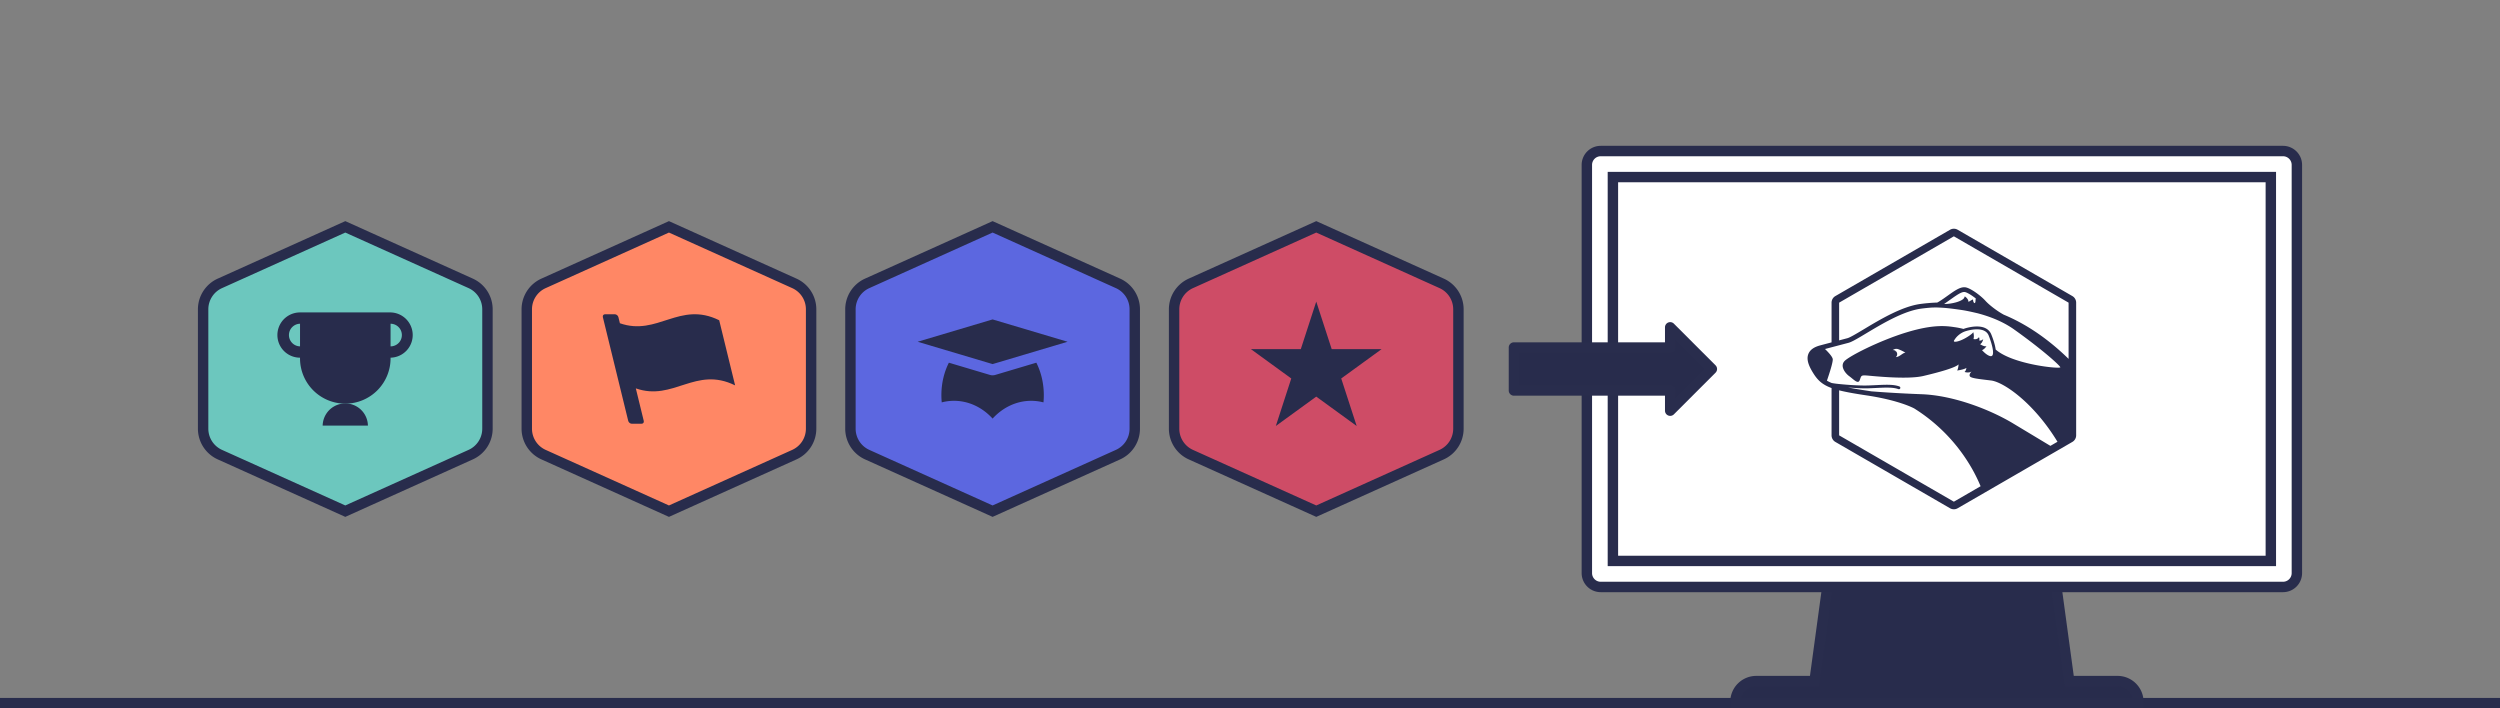 <svg xmlns="http://www.w3.org/2000/svg" xmlns:xlink="http://www.w3.org/1999/xlink" width="480" height="136" viewBox="0 0 480 136">
    <rect x="0" y="0" width="480" height="136" fill="#808080" stroke="none"/>
    <defs>
        <path id="a" d="M0 108h480V0H0z"/>
    </defs>
    <g fill="none" fill-rule="evenodd">
        <path fill="#282C4C" d="M0 136h480v-2H0z"/>
        <g transform="translate(0 28)">
            <path fill="#282C4C" d="M372.839 66.309a7.608 7.608 0 0 1-7.61-7.608 7.608 7.608 0 0 1 7.61-7.61 7.608 7.608 0 0 1 7.608 7.61 7.608 7.608 0 0 1-7.608 7.608zm24.453 36.462l-8.761-64.36h-31.385l-8.761 64.36h-11.187a3.99 3.99 0 0 0-3.99 3.989v.24h77.358v-.24a3.99 3.99 0 0 0-3.99-3.99h-9.284z"/>
            <path fill="#292D4D" d="M372.839 52.092a6.616 6.616 0 0 0-6.61 6.608 6.616 6.616 0 0 0 6.61 6.609 6.616 6.616 0 0 0 6.608-6.61 6.616 6.616 0 0 0-6.608-6.607zm0 15.217c-4.747 0-8.61-3.862-8.61-8.61 0-4.746 3.863-8.607 8.61-8.607s8.608 3.86 8.608 8.608c0 4.747-3.861 8.609-8.608 8.609zm-38.532 38.69h75.16a2.995 2.995 0 0 0-2.891-2.228h-10.157l-8.761-64.361h-29.64l-8.76 64.36h-12.06a2.995 2.995 0 0 0-2.891 2.23zm77.259 2h-79.357v-1.24a4.995 4.995 0 0 1 4.989-4.988h10.314l8.76-64.361h33.132l8.76 64.36h8.412a4.995 4.995 0 0 1 4.99 4.99V108z"/>
            <path fill="#FFF" d="M438.34 84.697H307.337a2.658 2.658 0 0 1-2.66-2.659V3.66A2.658 2.658 0 0 1 307.337 1H438.34A2.658 2.658 0 0 1 441 3.66v78.378a2.658 2.658 0 0 1-2.66 2.66"/>
            <path fill="#282C4C" d="M307.336 2a1.66 1.66 0 0 0-1.66 1.659v78.379a1.66 1.66 0 0 0 1.66 1.659H438.34A1.66 1.66 0 0 0 440 82.038V3.659A1.66 1.66 0 0 0 438.34 2H307.337zM438.34 85.697H307.336a3.663 3.663 0 0 1-3.66-3.659V3.659A3.663 3.663 0 0 1 307.337 0H438.34A3.664 3.664 0 0 1 442 3.659v78.379a3.663 3.663 0 0 1-3.66 3.659z"/>
            <mask id="b" fill="#fff">
                <use xlink:href="#a"/>
            </mask>
            <path fill="#FFF" d="M309.677 79.697H436V6H309.677z" mask="url(#b)"/>
            <path fill="#282C4C" d="M310.677 78.697H435V7H310.677v71.697zm-2 2H437V5H308.677v75.697z" mask="url(#b)"/>
            <path fill="#282C4C" d="M397.169 40.906c-3.93-3.836-8.12-6.693-12.462-8.492a.449.449 0 0 0-.094-.056c-1.485-.826-2.874-2.005-3.387-2.58-.888-.993-2.757-2.37-3.746-2.59a1.6 1.6 0 0 0-.348-.039c-.91 0-1.93.728-3.22 1.65-.25.177-.508.362-.775.548-.67.466-1.016.662-1.194.743a31.945 31.945 0 0 0-3.239.273c-3.57.487-7.772 3.008-10.84 4.85-1.363.816-2.65 1.588-3.168 1.723l-1.583.416V30.11l22.029-12.738 22.027 12.738v10.796zm-23.892-10.544l.078-.055.077-.055.223-.158c.135-.093.262-.184.393-.278.13-.092.267-.187.392-.277.208-.149.412-.294.609-.432.196-.137.387-.266.568-.385.608-.395 1.128-.663 1.515-.663.054 0 .103.006.15.016.41.092 1.11.512 1.785 1.012.097.072.193.145.288.218a1.32 1.32 0 0 0-.028.142 2.594 2.594 0 0 0-.03.331.889.889 0 0 1-.06.31c-.03.07-.067.106-.102.106a.171.171 0 0 1-.07-.02c-.143-.08-.21-.348-.223-.435l-.034-.252-.227.113c-.096.048-.196.108-.296.166a5.152 5.152 0 0 1-.18.105 1.487 1.487 0 0 1-.17.082.786.786 0 0 0-.06-.33.969.969 0 0 0-.073-.149 1.586 1.586 0 0 0-.366-.422l-.158-.125-.032-.026-.092.224c-.308.745-2.457 1.24-3.742 1.24-.047 0-.092 0-.135-.003zm-9.081 9.331a.757.757 0 0 0-.166-.247h-.002a.468.468 0 0 0-.107-.014c-.018 0-.034.003-.051.005a.94.94 0 0 1 .087-.054.754.754 0 0 0-.475-.164c-.028 0-.054.005-.082.008a1.37 1.37 0 0 1 .366-.193c.115-.039.223-.056.325-.056.148 0 .282.033.4.074.062.021.118.044.17.067.054.022.104.045.15.062.369.15 1.034.518 1.034.518-.066.01-.127.026-.19.048a1.754 1.754 0 0 0-.353.183c-.234.152-.473.345-.772.487a1.905 1.905 0 0 1-.236.095c-.087.03-.188.047-.295.058a.771.771 0 0 0 .197-.877zm17.018-1.202c-.215 0-.473-.1-.676-.2a3.536 3.536 0 0 1-.354-.2 1.06 1.06 0 0 0 .302-.29c.02-.029.039-.056.056-.084a1.708 1.708 0 0 0 .177-.395c.008-.023.013-.045.019-.064l.025-.104c.009-.04.01-.065.01-.065a.726.726 0 0 1-.758.276l-.013-.003a.712.712 0 0 0 .028-.437c-.028-.12-.073-.2-.073-.2a.859.859 0 0 1-.265.276.884.884 0 0 1-.476.132c-.088 0-.163-.01-.218-.023-.054-.01-.086-.02-.086-.02.089-.29.079-.613.047-.867l-.006-.039a3.17 3.17 0 0 0-.064-.335l-.016-.058-.007-.022a.292.292 0 0 1-.031.056c-.164.256-.858.762-1.62 1.17-.458.243-.941.451-1.347.55a2.157 2.157 0 0 1-.476.071c-.12 0-.185-.024-.218-.06a.095.095 0 0 1-.026-.063.213.213 0 0 1 .023-.108.455.455 0 0 1 .038-.069l.038-.055.03-.036s.043-.076.132-.199a3.754 3.754 0 0 1 .556-.61 4.05 4.05 0 0 1 1.584-.874c.119-.034.24-.066.364-.095a7.554 7.554 0 0 1 1.235-.2c.138-.01.275-.017.41-.017.503 0 .979.075 1.375.26.098.046.192.1.28.16a1.645 1.645 0 0 1 .606.756 16.125 16.125 0 0 1 .516 1.481 11.128 11.128 0 0 1 .23.915c.062.313.1.604.1.85a1.627 1.627 0 0 1-.038.386c-.057.218-.177.347-.382.347a.625.625 0 0 1-.153-.02c-.727-.182-1.545-1.138-1.545-1.138.187-.067.355-.194.493-.324a2.59 2.59 0 0 0 .37-.449.48.48 0 0 1-.196.037zm1.955.62c-.131-1.038-.584-2.267-.845-2.91-.28-.69-.988-1.517-2.766-1.517-.824 0-1.628.181-2.16.333a4.669 4.669 0 0 0-.408.14 14.61 14.61 0 0 0-1.713-.343c-1.544-.227-3.997-.592-9.221 1.001s-10.993 4.55-11.903 5.506c-.908.955.09 2.32.91 2.912.817.591 1.68 1.593 1.999.774.317-.82.18-1 1.362-.91 1.18.09 7.767.82 10.857.09 3.089-.727 6.178-1.593 6.769-2.229 0 0-.045.773-.273 1.182 0 0 1.318-.18 1.772-.5 0 0-.046.546-.363.774 0 0 .772.273 1.362-.09 0 0-.5.454-.363.863.136.41 1.408.546 4.088.865 2.43.29 8.219 4.28 12.765 11.767l-.703.406.65-.376-1.31.758a7065.323 7065.323 0 0 0-7.177-4.319c-4.315-2.594-11.356-5.369-17.535-5.597-4.44-.164-8.013-.42-9.671-.553a60.15 60.15 0 0 0-.822-.129 77.388 77.388 0 0 1-3.671-.618c1.31.113 2.835.204 3.998.162.47-.017.923-.039 1.356-.06 1.866-.09 3.339-.162 4.355.225a.273.273 0 0 0 .193-.51c-1.121-.427-2.644-.354-4.573-.26-.433.02-.883.043-1.351.06-1.777.065-4.244-.129-5.664-.277a17.186 17.186 0 0 1-1.204-.154l-.228-.042-.021-.009a6.682 6.682 0 0 1-.892-.438c.157-.456.612-1.78.892-2.837.158-.598.262-1.112.223-1.33-.026-.138-.108-.305-.223-.482-.342-.526-.972-1.154-1.261-1.429l1.26-.334 1.454-.383 1.813-.476c1.888-.494 8.763-5.85 13.9-6.553a32.104 32.104 0 0 1 2.19-.22 2.584 2.584 0 0 0 .433-.015c.453.005 1.16.027 2.048.096a58.35 58.35 0 0 1 3.524.456c.6.096 1.598.313 2.697.571 2.38.627 4.883 1.602 7.008 3.117 5.515 3.932 8.676 6.825 8.858 7.235.175.394-9.098-.479-12.415-3.393zm-8.027 29.214l-22.03-12.738v-8.644c1.317.336 2.999.635 5.224.966l.045.007.045.007c6.159.927 8.924 2.4 9.12 2.507a32.81 32.81 0 0 1 11.1 11.595 31.493 31.493 0 0 1 1.612 3.288l.017.043-5.133 2.97zm22.754-39.477L375.868 16.11a1.457 1.457 0 0 0-1.454 0l-22.027 12.738a1.461 1.461 0 0 0-.727 1.262v7.625c-1.237.326-2.05.542-2.137.566-1.246.324-2 .866-2.316 1.658-.467 1.176.219 2.535.952 3.71.85 1.361 1.746 2.192 3.5 2.833v9.085c0 .52.279 1.001.728 1.261l22.027 12.74a1.457 1.457 0 0 0 1.454 0l22.028-12.74c.449-.26.726-.74.726-1.26V30.11a1.46 1.46 0 0 0-.726-1.262zM320.677 46.974v3.875l8-8-8-8v3.875h-30v8.25z" mask="url(#b)"/>
            <path fill="#292D4D" d="M291.677 45.974h29a1 1 0 0 1 1 1v1.46l5.586-5.585-5.586-5.586v1.46a1 1 0 0 1-1 1h-29v6.25zm29 5.875a.999.999 0 0 1-1-1v-2.875h-29a1 1 0 0 1-1-1v-8.25a1 1 0 0 1 1-1h29v-2.875a.999.999 0 0 1 1.707-.707l8 8a.999.999 0 0 1 0 1.414l-8 8a1 1 0 0 1-.707.293z" mask="url(#b)"/>
            <path fill="#FF8765" d="M152.518 26.407l-24.08-10.854-24.08 10.854a5.46 5.46 0 0 0-3.216 4.977v22.93a5.46 5.46 0 0 0 3.216 4.976l24.08 10.854 24.08-10.854a5.46 5.46 0 0 0 3.217-4.977V31.384a5.46 5.46 0 0 0-3.217-4.977" mask="url(#b)"/>
            <path fill="#282C4C" d="M128.438 16.65l-23.67 10.67a4.466 4.466 0 0 0-2.627 4.063v22.93a4.467 4.467 0 0 0 2.627 4.065l23.67 10.67 23.669-10.67a4.466 4.466 0 0 0 2.627-4.065v-22.93a4.465 4.465 0 0 0-2.627-4.064l-23.67-10.67zm0 54.591l-24.491-11.039a6.472 6.472 0 0 1-3.806-5.889v-22.93a6.468 6.468 0 0 1 3.805-5.887l24.492-11.04 24.49 11.04a6.472 6.472 0 0 1 3.806 5.887v22.93a6.473 6.473 0 0 1-3.805 5.89L128.437 71.24z" mask="url(#b)"/>
            <path fill="#282C4C" d="M122.076 46.567l1.524 6.237c.076.306-.114.556-.42.556h-1.872c-.305 0-.617-.25-.69-.556l-4.868-19.91c-.075-.307.114-.557.42-.557h1.872c.305 0 .616.25.691.556l.286 1.17c7.222 2.537 11.456-4.336 19.067-.574l3.056 12.505c-7.61-3.762-11.844 3.11-19.066.573" mask="url(#b)"/>
            <path fill="#5C67E0" d="M214.66 26.407l-24.08-10.854-24.082 10.854a5.46 5.46 0 0 0-3.215 4.977v22.93a5.46 5.46 0 0 0 3.215 4.976l24.081 10.854 24.08-10.854a5.46 5.46 0 0 0 3.216-4.977V31.384a5.46 5.46 0 0 0-3.216-4.977" mask="url(#b)"/>
            <path fill="#282C4C" d="M190.58 16.65l-23.67 10.67a4.465 4.465 0 0 0-2.627 4.063v22.93a4.467 4.467 0 0 0 2.626 4.065l23.67 10.67 23.67-10.67a4.466 4.466 0 0 0 2.626-4.065v-22.93a4.464 4.464 0 0 0-2.627-4.064L190.58 16.65zm0 54.591l-24.493-11.039a6.473 6.473 0 0 1-3.804-5.889v-22.93a6.469 6.469 0 0 1 3.804-5.887l24.492-11.04 24.491 11.04a6.47 6.47 0 0 1 3.805 5.887v22.93a6.471 6.471 0 0 1-3.805 5.89L190.58 71.24z" mask="url(#b)"/>
            <path fill="#282C4C" d="M191.088 43.986a1.8 1.8 0 0 1-1.018 0l-7.888-2.35c-.943 1.884-1.436 4.015-1.436 6.238 0 .46.023.922.068 1.384a9.256 9.256 0 0 1 2.356-.303c2.789 0 5.428 1.243 7.409 3.413 1.982-2.17 4.62-3.413 7.409-3.413a9.27 9.27 0 0 1 2.357.303c.045-.462.067-.924.067-1.384 0-2.223-.493-4.354-1.435-6.239l-7.89 2.351zm13.885-6.369l-14.394-4.288-14.393 4.288 14.393 4.287 14.394-4.287z" mask="url(#b)"/>
            <path fill="#6CC7BE" d="M90.377 26.407l-24.08-10.854-24.081 10.854A5.46 5.46 0 0 0 39 31.384v22.93a5.46 5.46 0 0 0 3.216 4.976l24.081 10.854 24.08-10.854a5.46 5.46 0 0 0 3.216-4.977V31.384a5.46 5.46 0 0 0-3.216-4.977" mask="url(#b)"/>
            <path fill="#282C4C" d="M66.297 16.65l-23.67 10.67A4.466 4.466 0 0 0 40 31.382v22.93a4.467 4.467 0 0 0 2.627 4.065l23.67 10.67 23.669-10.67a4.467 4.467 0 0 0 2.627-4.065v-22.93a4.468 4.468 0 0 0-2.627-4.065L66.296 16.65zm0 54.591L41.805 60.202A6.472 6.472 0 0 1 38 54.313v-22.93a6.468 6.468 0 0 1 3.805-5.887l24.492-11.04 24.49 11.04a6.468 6.468 0 0 1 3.806 5.887v22.93a6.47 6.47 0 0 1-3.805 5.888l-24.491 11.04z" mask="url(#b)"/>
            <path fill="#282C4C" d="M61.951 53.712h8.69a4.346 4.346 0 0 0-8.69 0" mask="url(#b)"/>
            <path fill="#282C4C" d="M76.99 37.176a2.174 2.174 0 0 1-2.003 1.327v-4.345a2.176 2.176 0 0 1 2.002 3.018zm-19.385 1.327a2.173 2.173 0 0 1 0-4.345v4.345zm17.382-6.518H57.605a4.345 4.345 0 0 0 0 8.69 8.692 8.692 0 1 0 17.382 0 4.346 4.346 0 0 0 0-8.69z" mask="url(#b)"/>
            <path fill="#CE4C66" d="M276.8 26.407l-24.08-10.854-24.08 10.854a5.46 5.46 0 0 0-3.215 4.977v22.93a5.46 5.46 0 0 0 3.215 4.976l24.08 10.854L276.8 59.29a5.46 5.46 0 0 0 3.217-4.977V31.384a5.46 5.46 0 0 0-3.216-4.977" mask="url(#b)"/>
            <path fill="#282C4C" d="M252.72 16.65l-23.67 10.67a4.465 4.465 0 0 0-2.625 4.063v22.93a4.467 4.467 0 0 0 2.626 4.065l23.67 10.67 23.669-10.67a4.467 4.467 0 0 0 2.627-4.065v-22.93a4.468 4.468 0 0 0-2.627-4.065L252.72 16.65zm0 54.591L228.23 60.202a6.473 6.473 0 0 1-3.804-5.889v-22.93a6.469 6.469 0 0 1 3.804-5.887l24.492-11.04 24.49 11.04a6.468 6.468 0 0 1 3.806 5.887v22.93a6.47 6.47 0 0 1-3.805 5.888l-24.491 11.04z" mask="url(#b)"/>
            <path fill="#282C4C" d="M260.48 53.79l-7.76-5.639-7.76 5.638 2.964-9.12-7.758-5.639h9.59l2.964-9.122 2.965 9.122h9.59l-7.76 5.638z" mask="url(#b)"/>
        </g>
    </g>
</svg>
